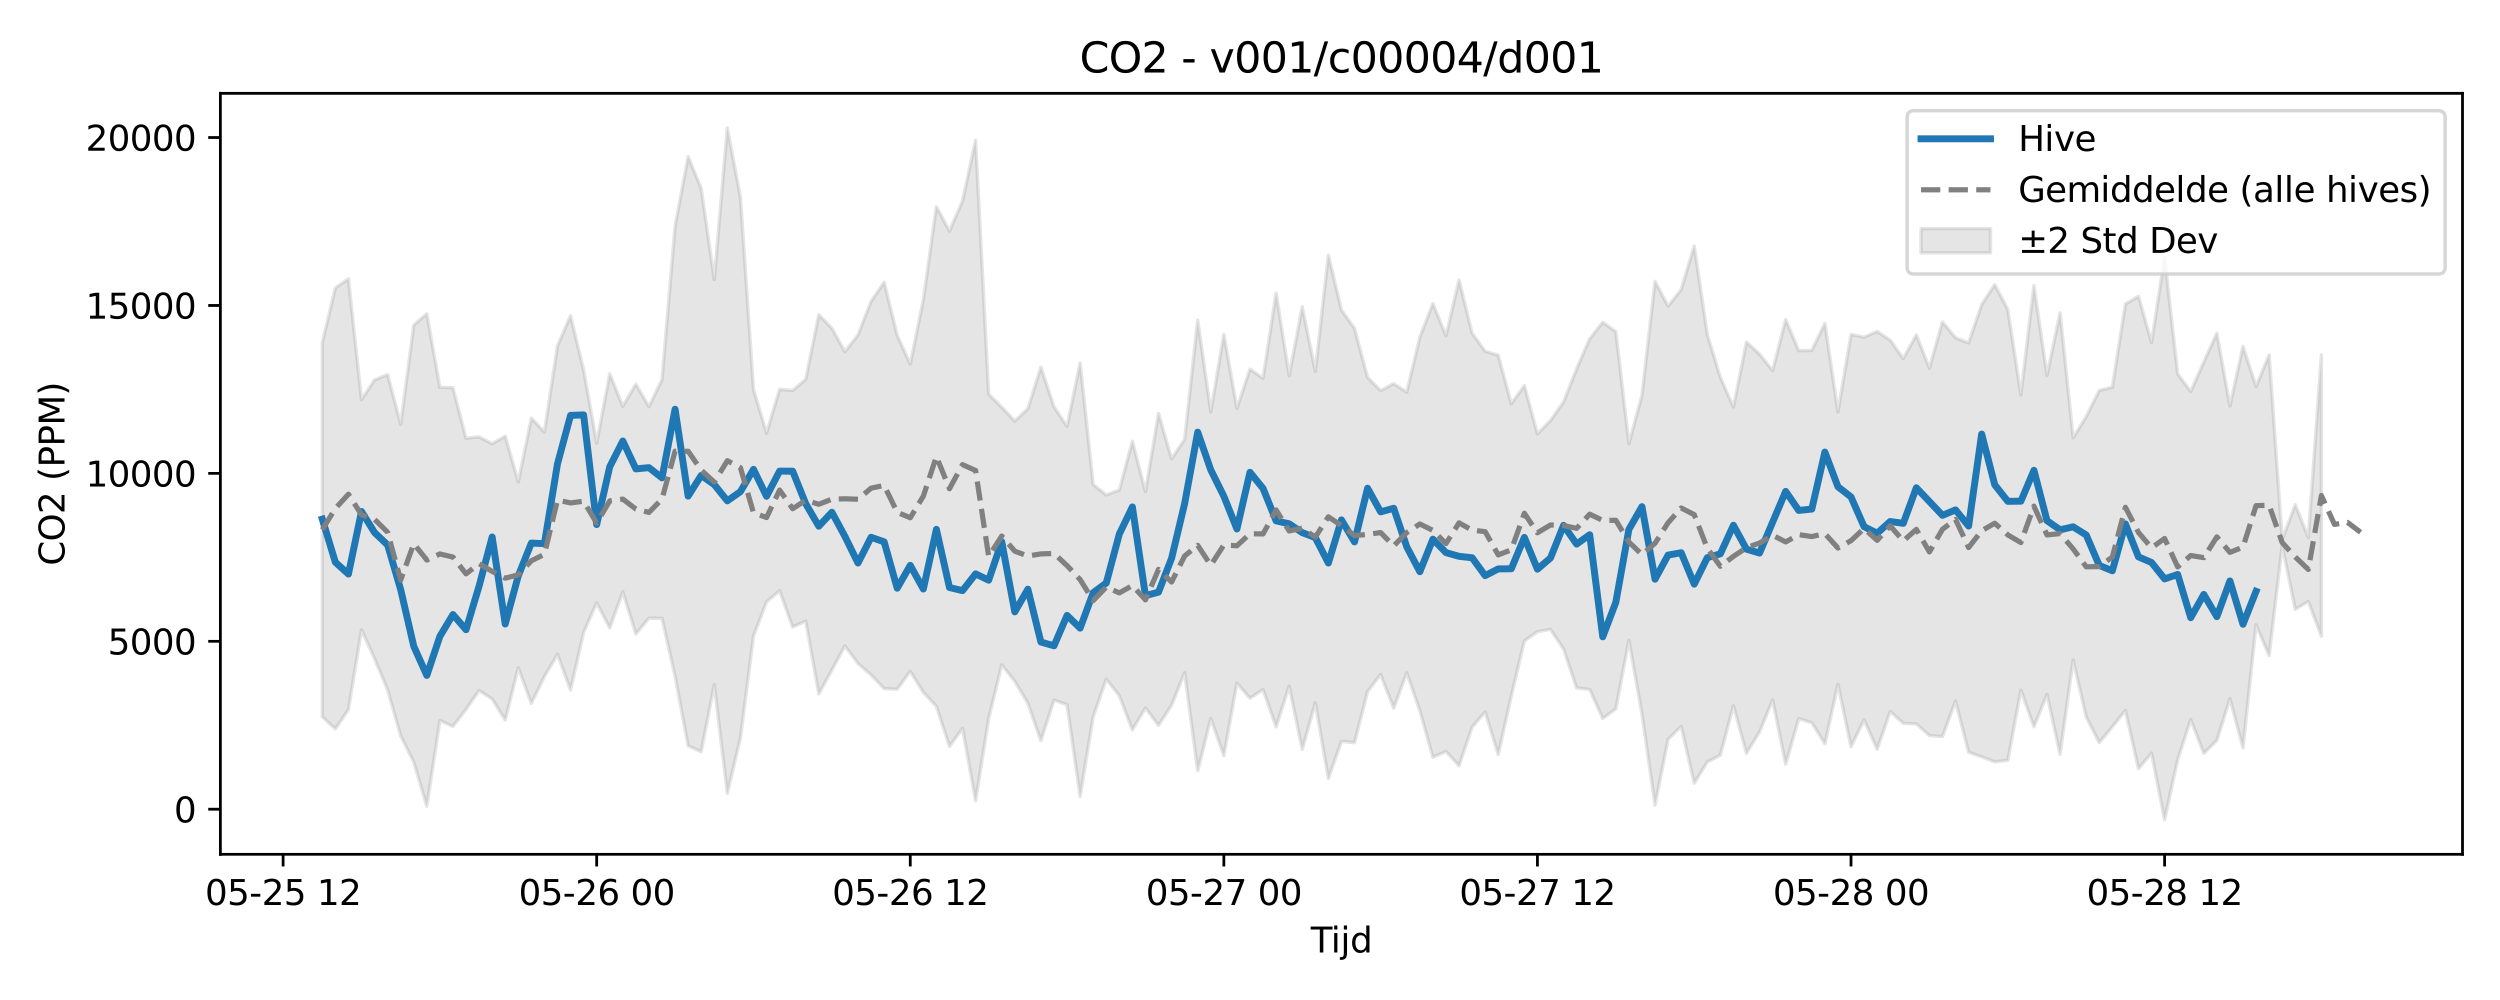 <?xml version="1.0" encoding="utf-8" standalone="no"?>
<!DOCTYPE svg PUBLIC "-//W3C//DTD SVG 1.1//EN"
  "http://www.w3.org/Graphics/SVG/1.1/DTD/svg11.dtd">
<svg xmlns:xlink="http://www.w3.org/1999/xlink" width="720pt" height="288pt" viewBox="0 0 720 288" xmlns="http://www.w3.org/2000/svg" version="1.1">
 <defs>
  <style type="text/css">*{stroke-linejoin: round; stroke-linecap: butt}</style>
 </defs>
 <g id="figure_1">
  <g id="patch_1">
   <path d="M 0 288 
L 720 288 
L 720 0 
L 0 0 
z
" style="fill: #ffffff"/>
  </g>
  <g id="axes_1">
   <g id="patch_2">
    <path d="M 63.47 246.04 
L 709.2 246.04 
L 709.2 26.88 
L 63.47 26.88 
z
" style="fill: #ffffff"/>
   </g>
   <g id="FillBetweenPolyCollection_1">
    <defs>
     <path id="mbd1f45f537" d="M 92.821 -189.355 
L 92.821 -81.54 
L 96.584 -78.09 
L 100.347 -83.63 
L 104.11 -106.599 
L 107.873 -98.297 
L 111.636 -89.303 
L 115.399 -76.066 
L 119.162 -68.491 
L 122.925 -55.805 
L 126.688 -80.491 
L 130.451 -78.794 
L 134.214 -83.691 
L 137.977 -89.132 
L 141.74 -86.678 
L 145.503 -80.623 
L 149.266 -95.697 
L 153.029 -85.437 
L 156.792 -93.146 
L 160.555 -99.552 
L 164.318 -89.268 
L 168.081 -105.876 
L 171.844 -114.335 
L 175.607 -107.166 
L 179.37 -117.535 
L 183.133 -105.415 
L 186.896 -109.954 
L 190.659 -109.91 
L 194.422 -93.254 
L 198.185 -73.181 
L 201.948 -71.507 
L 205.711 -90.799 
L 209.474 -59.482 
L 213.237 -75.427 
L 217 -104.79 
L 220.763 -114.646 
L 224.526 -117.869 
L 228.289 -107.414 
L 232.052 -109.112 
L 235.815 -88.166 
L 239.578 -95.014 
L 243.341 -101.985 
L 247.104 -96.903 
L 250.867 -93.623 
L 254.63 -89.689 
L 258.393 -89.503 
L 262.156 -94.65 
L 265.919 -88.611 
L 269.682 -84.577 
L 273.445 -73.042 
L 277.208 -78.218 
L 280.971 -57.363 
L 284.734 -81.04 
L 288.497 -96.517 
L 292.26 -91.775 
L 296.023 -85.471 
L 299.786 -74.698 
L 303.549 -86.355 
L 307.312 -85.039 
L 311.075 -58.658 
L 314.838 -81.569 
L 318.601 -92.392 
L 322.364 -87.63 
L 326.127 -77.815 
L 329.89 -84.114 
L 333.653 -79.091 
L 337.416 -84.904 
L 341.179 -94.272 
L 344.942 -66.017 
L 348.705 -81.052 
L 352.468 -70.395 
L 356.231 -91.265 
L 359.994 -86.903 
L 363.757 -89.388 
L 367.52 -78.684 
L 371.283 -90.401 
L 375.046 -72.165 
L 378.809 -85.577 
L 382.572 -63.788 
L 386.335 -74.486 
L 390.098 -74.114 
L 393.861 -88.873 
L 397.624 -93.722 
L 401.387 -84.052 
L 405.15 -94.215 
L 408.913 -83.308 
L 412.676 -69.922 
L 416.439 -71.576 
L 420.202 -67.462 
L 423.965 -78.578 
L 427.728 -82.944 
L 431.491 -70.686 
L 435.254 -87.567 
L 439.017 -103.394 
L 442.78 -106.071 
L 446.543 -106.723 
L 450.306 -101.06 
L 454.069 -89.898 
L 457.832 -89.429 
L 461.595 -81.054 
L 465.358 -83.846 
L 469.121 -103.595 
L 472.884 -82.414 
L 476.647 -56.112 
L 480.41 -75.068 
L 484.173 -78.784 
L 487.936 -62.445 
L 491.699 -68.547 
L 495.462 -70.52 
L 499.225 -84.759 
L 502.988 -71.058 
L 506.751 -77.21 
L 510.514 -86.413 
L 514.277 -67.905 
L 518.04 -81.026 
L 521.803 -79.85 
L 525.566 -73.797 
L 529.329 -90.95 
L 533.092 -72.927 
L 536.855 -80.669 
L 540.618 -72.206 
L 544.381 -83.093 
L 548.144 -79.689 
L 551.907 -79.516 
L 555.67 -76.147 
L 559.433 -75.87 
L 563.196 -86.091 
L 566.959 -71.365 
L 570.722 -70.033 
L 574.485 -68.588 
L 578.248 -69.035 
L 582.011 -89.233 
L 585.774 -78.695 
L 589.537 -88.007 
L 593.3 -70.768 
L 597.063 -97.928 
L 600.826 -81.532 
L 604.589 -74.113 
L 608.352 -78.689 
L 612.115 -83.372 
L 615.878 -66.629 
L 619.641 -71.105 
L 623.404 -51.922 
L 627.167 -69.178 
L 630.93 -80.755 
L 634.693 -71.043 
L 638.456 -74.728 
L 642.219 -86.763 
L 645.982 -72.633 
L 649.745 -108.062 
L 653.508 -99.17 
L 657.271 -130.891 
L 661.034 -112.532 
L 664.797 -114.768 
L 668.56 -104.76 
L 668.56 -185.807 
L 668.56 -185.807 
L 664.797 -133.216 
L 661.034 -142.657 
L 657.271 -132.596 
L 653.508 -185.791 
L 649.745 -176.691 
L 645.982 -188.228 
L 642.219 -171.073 
L 638.456 -192.021 
L 634.693 -183.759 
L 630.93 -175.254 
L 627.167 -180.319 
L 623.404 -213.921 
L 619.641 -189.342 
L 615.878 -202.662 
L 612.115 -200.441 
L 608.352 -176.487 
L 604.589 -175.528 
L 600.826 -168.003 
L 597.063 -161.909 
L 593.3 -197.888 
L 589.537 -179.874 
L 585.774 -205.753 
L 582.011 -174.257 
L 578.248 -198.869 
L 574.485 -206.021 
L 570.722 -200.277 
L 566.959 -189.239 
L 563.196 -190.709 
L 559.433 -195.27 
L 555.67 -181.947 
L 551.907 -191.552 
L 548.144 -184.726 
L 544.381 -190.025 
L 540.618 -192.544 
L 536.855 -190.907 
L 533.092 -191.662 
L 529.329 -169.369 
L 525.566 -194.845 
L 521.803 -187.084 
L 518.04 -187.012 
L 514.277 -195.957 
L 510.514 -181.285 
L 506.751 -185.998 
L 502.988 -189.484 
L 499.225 -170.769 
L 495.462 -179.3 
L 491.699 -191.698 
L 487.936 -217.12 
L 484.173 -204.613 
L 480.41 -199.831 
L 476.647 -206.962 
L 472.884 -174.145 
L 469.121 -160.218 
L 465.358 -192.468 
L 461.595 -195.192 
L 457.832 -190.409 
L 454.069 -181.776 
L 450.306 -172.232 
L 446.543 -166.899 
L 442.78 -163.049 
L 439.017 -176.948 
L 435.254 -171.708 
L 431.491 -185.694 
L 427.728 -186.833 
L 423.965 -192.038 
L 420.202 -207.367 
L 416.439 -191.314 
L 412.676 -200.553 
L 408.913 -190.881 
L 405.15 -175.036 
L 401.387 -177.507 
L 397.624 -175.509 
L 393.861 -179.313 
L 390.098 -193.413 
L 386.335 -198.719 
L 382.572 -214.548 
L 378.809 -181.053 
L 375.046 -199.636 
L 371.283 -179.752 
L 367.52 -203.583 
L 363.757 -179.064 
L 359.994 -181.664 
L 356.231 -170.367 
L 352.468 -191.697 
L 348.705 -169.371 
L 344.942 -195.857 
L 341.179 -161.489 
L 337.416 -155.855 
L 333.653 -168.946 
L 329.89 -146.375 
L 326.127 -160.915 
L 322.364 -146.858 
L 318.601 -145.464 
L 314.838 -148.464 
L 311.075 -183.499 
L 307.312 -165.171 
L 303.549 -170.847 
L 299.786 -182.26 
L 296.023 -170.281 
L 292.26 -166.732 
L 288.497 -170.728 
L 284.734 -174.5 
L 280.971 -247.636 
L 277.208 -230.146 
L 273.445 -221.448 
L 269.682 -228.478 
L 265.919 -201.613 
L 262.156 -183.126 
L 258.393 -191.419 
L 254.63 -206.715 
L 250.867 -201.19 
L 247.104 -191.534 
L 243.341 -186.702 
L 239.578 -193.471 
L 235.815 -197.369 
L 232.052 -178.747 
L 228.289 -175.564 
L 224.526 -175.869 
L 220.763 -163.254 
L 217 -175.876 
L 213.237 -231.23 
L 209.474 -251.158 
L 205.711 -207.51 
L 201.948 -233.714 
L 198.185 -242.898 
L 194.422 -222.857 
L 190.659 -178.679 
L 186.896 -170.887 
L 183.133 -177.373 
L 179.37 -170.983 
L 175.607 -180.332 
L 171.844 -160.372 
L 168.081 -181.405 
L 164.318 -197.048 
L 160.555 -188.409 
L 156.792 -163.585 
L 153.029 -167.557 
L 149.266 -149.203 
L 145.503 -162.364 
L 141.74 -160.204 
L 137.977 -162.19 
L 134.214 -161.783 
L 130.451 -176.335 
L 126.688 -176.438 
L 122.925 -197.604 
L 119.162 -194.357 
L 115.399 -165.796 
L 111.636 -180.107 
L 107.873 -178.589 
L 104.11 -172.876 
L 100.347 -207.703 
L 96.584 -205.041 
L 92.821 -189.355 
z
" style="stroke: #808080; stroke-opacity: 0.2"/>
    </defs>
    <g clip-path="url(#pf9e0c18e31)">
     <use xlink:href="#mbd1f45f537" x="0" y="288" style="fill: #808080; fill-opacity: 0.2; stroke: #808080; stroke-opacity: 0.2"/>
    </g>
   </g>
   <g id="matplotlib.axis_1">
    <g id="xtick_1">
     <g id="line2d_1">
      <defs>
       <path id="m48886a6e44" d="M 0 0 
L 0 3.5 
" style="stroke: #000000; stroke-width: 0.8"/>
      </defs>
      <g>
       <use xlink:href="#m48886a6e44" x="81.532" y="246.04" style="stroke: #000000; stroke-width: 0.8"/>
      </g>
     </g>
     <g id="text_1">
      <!-- 05-25 12 -->
      <g transform="translate(59.052 260.638) scale(0.1 -0.1)">
       <defs>
        <path id="DejaVuSans-30" d="M 2034 4250 
Q 1547 4250 1301 3770 
Q 1056 3291 1056 2328 
Q 1056 1369 1301 889 
Q 1547 409 2034 409 
Q 2525 409 2770 889 
Q 3016 1369 3016 2328 
Q 3016 3291 2770 3770 
Q 2525 4250 2034 4250 
z
M 2034 4750 
Q 2819 4750 3233 4129 
Q 3647 3509 3647 2328 
Q 3647 1150 3233 529 
Q 2819 -91 2034 -91 
Q 1250 -91 836 529 
Q 422 1150 422 2328 
Q 422 3509 836 4129 
Q 1250 4750 2034 4750 
z
" transform="scale(0.016)"/>
        <path id="DejaVuSans-35" d="M 691 4666 
L 3169 4666 
L 3169 4134 
L 1269 4134 
L 1269 2991 
Q 1406 3038 1543 3061 
Q 1681 3084 1819 3084 
Q 2600 3084 3056 2656 
Q 3513 2228 3513 1497 
Q 3513 744 3044 326 
Q 2575 -91 1722 -91 
Q 1428 -91 1123 -41 
Q 819 9 494 109 
L 494 744 
Q 775 591 1075 516 
Q 1375 441 1709 441 
Q 2250 441 2565 725 
Q 2881 1009 2881 1497 
Q 2881 1984 2565 2268 
Q 2250 2553 1709 2553 
Q 1456 2553 1204 2497 
Q 953 2441 691 2322 
L 691 4666 
z
" transform="scale(0.016)"/>
        <path id="DejaVuSans-2d" d="M 313 2009 
L 1997 2009 
L 1997 1497 
L 313 1497 
L 313 2009 
z
" transform="scale(0.016)"/>
        <path id="DejaVuSans-32" d="M 1228 531 
L 3431 531 
L 3431 0 
L 469 0 
L 469 531 
Q 828 903 1448 1529 
Q 2069 2156 2228 2338 
Q 2531 2678 2651 2914 
Q 2772 3150 2772 3378 
Q 2772 3750 2511 3984 
Q 2250 4219 1831 4219 
Q 1534 4219 1204 4116 
Q 875 4013 500 3803 
L 500 4441 
Q 881 4594 1212 4672 
Q 1544 4750 1819 4750 
Q 2544 4750 2975 4387 
Q 3406 4025 3406 3419 
Q 3406 3131 3298 2873 
Q 3191 2616 2906 2266 
Q 2828 2175 2409 1742 
Q 1991 1309 1228 531 
z
" transform="scale(0.016)"/>
        <path id="DejaVuSans-20" transform="scale(0.016)"/>
        <path id="DejaVuSans-31" d="M 794 531 
L 1825 531 
L 1825 4091 
L 703 3866 
L 703 4441 
L 1819 4666 
L 2450 4666 
L 2450 531 
L 3481 531 
L 3481 0 
L 794 0 
L 794 531 
z
" transform="scale(0.016)"/>
       </defs>
       <use xlink:href="#DejaVuSans-30"/>
       <use xlink:href="#DejaVuSans-35" transform="translate(63.623 0)"/>
       <use xlink:href="#DejaVuSans-2d" transform="translate(127.246 0)"/>
       <use xlink:href="#DejaVuSans-32" transform="translate(163.33 0)"/>
       <use xlink:href="#DejaVuSans-35" transform="translate(226.953 0)"/>
       <use xlink:href="#DejaVuSans-20" transform="translate(290.576 0)"/>
       <use xlink:href="#DejaVuSans-31" transform="translate(322.363 0)"/>
       <use xlink:href="#DejaVuSans-32" transform="translate(385.986 0)"/>
      </g>
     </g>
    </g>
    <g id="xtick_2">
     <g id="line2d_2">
      <g>
       <use xlink:href="#m48886a6e44" x="171.844" y="246.04" style="stroke: #000000; stroke-width: 0.8"/>
      </g>
     </g>
     <g id="text_2">
      <!-- 05-26 00 -->
      <g transform="translate(149.364 260.638) scale(0.1 -0.1)">
       <defs>
        <path id="DejaVuSans-36" d="M 2113 2584 
Q 1688 2584 1439 2293 
Q 1191 2003 1191 1497 
Q 1191 994 1439 701 
Q 1688 409 2113 409 
Q 2538 409 2786 701 
Q 3034 994 3034 1497 
Q 3034 2003 2786 2293 
Q 2538 2584 2113 2584 
z
M 3366 4563 
L 3366 3988 
Q 3128 4100 2886 4159 
Q 2644 4219 2406 4219 
Q 1781 4219 1451 3797 
Q 1122 3375 1075 2522 
Q 1259 2794 1537 2939 
Q 1816 3084 2150 3084 
Q 2853 3084 3261 2657 
Q 3669 2231 3669 1497 
Q 3669 778 3244 343 
Q 2819 -91 2113 -91 
Q 1303 -91 875 529 
Q 447 1150 447 2328 
Q 447 3434 972 4092 
Q 1497 4750 2381 4750 
Q 2619 4750 2861 4703 
Q 3103 4656 3366 4563 
z
" transform="scale(0.016)"/>
       </defs>
       <use xlink:href="#DejaVuSans-30"/>
       <use xlink:href="#DejaVuSans-35" transform="translate(63.623 0)"/>
       <use xlink:href="#DejaVuSans-2d" transform="translate(127.246 0)"/>
       <use xlink:href="#DejaVuSans-32" transform="translate(163.33 0)"/>
       <use xlink:href="#DejaVuSans-36" transform="translate(226.953 0)"/>
       <use xlink:href="#DejaVuSans-20" transform="translate(290.576 0)"/>
       <use xlink:href="#DejaVuSans-30" transform="translate(322.363 0)"/>
       <use xlink:href="#DejaVuSans-30" transform="translate(385.986 0)"/>
      </g>
     </g>
    </g>
    <g id="xtick_3">
     <g id="line2d_3">
      <g>
       <use xlink:href="#m48886a6e44" x="262.156" y="246.04" style="stroke: #000000; stroke-width: 0.8"/>
      </g>
     </g>
     <g id="text_3">
      <!-- 05-26 12 -->
      <g transform="translate(239.676 260.638) scale(0.1 -0.1)">
       <use xlink:href="#DejaVuSans-30"/>
       <use xlink:href="#DejaVuSans-35" transform="translate(63.623 0)"/>
       <use xlink:href="#DejaVuSans-2d" transform="translate(127.246 0)"/>
       <use xlink:href="#DejaVuSans-32" transform="translate(163.33 0)"/>
       <use xlink:href="#DejaVuSans-36" transform="translate(226.953 0)"/>
       <use xlink:href="#DejaVuSans-20" transform="translate(290.576 0)"/>
       <use xlink:href="#DejaVuSans-31" transform="translate(322.363 0)"/>
       <use xlink:href="#DejaVuSans-32" transform="translate(385.986 0)"/>
      </g>
     </g>
    </g>
    <g id="xtick_4">
     <g id="line2d_4">
      <g>
       <use xlink:href="#m48886a6e44" x="352.468" y="246.04" style="stroke: #000000; stroke-width: 0.8"/>
      </g>
     </g>
     <g id="text_4">
      <!-- 05-27 00 -->
      <g transform="translate(329.988 260.638) scale(0.1 -0.1)">
       <defs>
        <path id="DejaVuSans-37" d="M 525 4666 
L 3525 4666 
L 3525 4397 
L 1831 0 
L 1172 0 
L 2766 4134 
L 525 4134 
L 525 4666 
z
" transform="scale(0.016)"/>
       </defs>
       <use xlink:href="#DejaVuSans-30"/>
       <use xlink:href="#DejaVuSans-35" transform="translate(63.623 0)"/>
       <use xlink:href="#DejaVuSans-2d" transform="translate(127.246 0)"/>
       <use xlink:href="#DejaVuSans-32" transform="translate(163.33 0)"/>
       <use xlink:href="#DejaVuSans-37" transform="translate(226.953 0)"/>
       <use xlink:href="#DejaVuSans-20" transform="translate(290.576 0)"/>
       <use xlink:href="#DejaVuSans-30" transform="translate(322.363 0)"/>
       <use xlink:href="#DejaVuSans-30" transform="translate(385.986 0)"/>
      </g>
     </g>
    </g>
    <g id="xtick_5">
     <g id="line2d_5">
      <g>
       <use xlink:href="#m48886a6e44" x="442.78" y="246.04" style="stroke: #000000; stroke-width: 0.8"/>
      </g>
     </g>
     <g id="text_5">
      <!-- 05-27 12 -->
      <g transform="translate(420.299 260.638) scale(0.1 -0.1)">
       <use xlink:href="#DejaVuSans-30"/>
       <use xlink:href="#DejaVuSans-35" transform="translate(63.623 0)"/>
       <use xlink:href="#DejaVuSans-2d" transform="translate(127.246 0)"/>
       <use xlink:href="#DejaVuSans-32" transform="translate(163.33 0)"/>
       <use xlink:href="#DejaVuSans-37" transform="translate(226.953 0)"/>
       <use xlink:href="#DejaVuSans-20" transform="translate(290.576 0)"/>
       <use xlink:href="#DejaVuSans-31" transform="translate(322.363 0)"/>
       <use xlink:href="#DejaVuSans-32" transform="translate(385.986 0)"/>
      </g>
     </g>
    </g>
    <g id="xtick_6">
     <g id="line2d_6">
      <g>
       <use xlink:href="#m48886a6e44" x="533.092" y="246.04" style="stroke: #000000; stroke-width: 0.8"/>
      </g>
     </g>
     <g id="text_6">
      <!-- 05-28 00 -->
      <g transform="translate(510.611 260.638) scale(0.1 -0.1)">
       <defs>
        <path id="DejaVuSans-38" d="M 2034 2216 
Q 1584 2216 1326 1975 
Q 1069 1734 1069 1313 
Q 1069 891 1326 650 
Q 1584 409 2034 409 
Q 2484 409 2743 651 
Q 3003 894 3003 1313 
Q 3003 1734 2745 1975 
Q 2488 2216 2034 2216 
z
M 1403 2484 
Q 997 2584 770 2862 
Q 544 3141 544 3541 
Q 544 4100 942 4425 
Q 1341 4750 2034 4750 
Q 2731 4750 3128 4425 
Q 3525 4100 3525 3541 
Q 3525 3141 3298 2862 
Q 3072 2584 2669 2484 
Q 3125 2378 3379 2068 
Q 3634 1759 3634 1313 
Q 3634 634 3220 271 
Q 2806 -91 2034 -91 
Q 1263 -91 848 271 
Q 434 634 434 1313 
Q 434 1759 690 2068 
Q 947 2378 1403 2484 
z
M 1172 3481 
Q 1172 3119 1398 2916 
Q 1625 2713 2034 2713 
Q 2441 2713 2670 2916 
Q 2900 3119 2900 3481 
Q 2900 3844 2670 4047 
Q 2441 4250 2034 4250 
Q 1625 4250 1398 4047 
Q 1172 3844 1172 3481 
z
" transform="scale(0.016)"/>
       </defs>
       <use xlink:href="#DejaVuSans-30"/>
       <use xlink:href="#DejaVuSans-35" transform="translate(63.623 0)"/>
       <use xlink:href="#DejaVuSans-2d" transform="translate(127.246 0)"/>
       <use xlink:href="#DejaVuSans-32" transform="translate(163.33 0)"/>
       <use xlink:href="#DejaVuSans-38" transform="translate(226.953 0)"/>
       <use xlink:href="#DejaVuSans-20" transform="translate(290.576 0)"/>
       <use xlink:href="#DejaVuSans-30" transform="translate(322.363 0)"/>
       <use xlink:href="#DejaVuSans-30" transform="translate(385.986 0)"/>
      </g>
     </g>
    </g>
    <g id="xtick_7">
     <g id="line2d_7">
      <g>
       <use xlink:href="#m48886a6e44" x="623.404" y="246.04" style="stroke: #000000; stroke-width: 0.8"/>
      </g>
     </g>
     <g id="text_7">
      <!-- 05-28 12 -->
      <g transform="translate(600.923 260.638) scale(0.1 -0.1)">
       <use xlink:href="#DejaVuSans-30"/>
       <use xlink:href="#DejaVuSans-35" transform="translate(63.623 0)"/>
       <use xlink:href="#DejaVuSans-2d" transform="translate(127.246 0)"/>
       <use xlink:href="#DejaVuSans-32" transform="translate(163.33 0)"/>
       <use xlink:href="#DejaVuSans-38" transform="translate(226.953 0)"/>
       <use xlink:href="#DejaVuSans-20" transform="translate(290.576 0)"/>
       <use xlink:href="#DejaVuSans-31" transform="translate(322.363 0)"/>
       <use xlink:href="#DejaVuSans-32" transform="translate(385.986 0)"/>
      </g>
     </g>
    </g>
    <g id="text_8">
     <!-- Tijd -->
     <g transform="translate(377.485 274.317) scale(0.1 -0.1)">
      <defs>
       <path id="DejaVuSans-54" d="M -19 4666 
L 3928 4666 
L 3928 4134 
L 2272 4134 
L 2272 0 
L 1638 0 
L 1638 4134 
L -19 4134 
L -19 4666 
z
" transform="scale(0.016)"/>
       <path id="DejaVuSans-69" d="M 603 3500 
L 1178 3500 
L 1178 0 
L 603 0 
L 603 3500 
z
M 603 4863 
L 1178 4863 
L 1178 4134 
L 603 4134 
L 603 4863 
z
" transform="scale(0.016)"/>
       <path id="DejaVuSans-6a" d="M 603 3500 
L 1178 3500 
L 1178 -63 
Q 1178 -731 923 -1031 
Q 669 -1331 103 -1331 
L -116 -1331 
L -116 -844 
L 38 -844 
Q 366 -844 484 -692 
Q 603 -541 603 -63 
L 603 3500 
z
M 603 4863 
L 1178 4863 
L 1178 4134 
L 603 4134 
L 603 4863 
z
" transform="scale(0.016)"/>
       <path id="DejaVuSans-64" d="M 2906 2969 
L 2906 4863 
L 3481 4863 
L 3481 0 
L 2906 0 
L 2906 525 
Q 2725 213 2448 61 
Q 2172 -91 1784 -91 
Q 1150 -91 751 415 
Q 353 922 353 1747 
Q 353 2572 751 3078 
Q 1150 3584 1784 3584 
Q 2172 3584 2448 3432 
Q 2725 3281 2906 2969 
z
M 947 1747 
Q 947 1113 1208 752 
Q 1469 391 1925 391 
Q 2381 391 2643 752 
Q 2906 1113 2906 1747 
Q 2906 2381 2643 2742 
Q 2381 3103 1925 3103 
Q 1469 3103 1208 2742 
Q 947 2381 947 1747 
z
" transform="scale(0.016)"/>
      </defs>
      <use xlink:href="#DejaVuSans-54"/>
      <use xlink:href="#DejaVuSans-69" transform="translate(57.959 0)"/>
      <use xlink:href="#DejaVuSans-6a" transform="translate(85.742 0)"/>
      <use xlink:href="#DejaVuSans-64" transform="translate(113.525 0)"/>
     </g>
    </g>
   </g>
   <g id="matplotlib.axis_2">
    <g id="ytick_1">
     <g id="line2d_8">
      <defs>
       <path id="m7db0ab4488" d="M 0 0 
L -3.5 0 
" style="stroke: #000000; stroke-width: 0.8"/>
      </defs>
      <g>
       <use xlink:href="#m7db0ab4488" x="63.47" y="233.054" style="stroke: #000000; stroke-width: 0.8"/>
      </g>
     </g>
     <g id="text_9">
      <!-- 0 -->
      <g transform="translate(50.108 236.853) scale(0.1 -0.1)">
       <use xlink:href="#DejaVuSans-30"/>
      </g>
     </g>
    </g>
    <g id="ytick_2">
     <g id="line2d_9">
      <g>
       <use xlink:href="#m7db0ab4488" x="63.47" y="184.692" style="stroke: #000000; stroke-width: 0.8"/>
      </g>
     </g>
     <g id="text_10">
      <!-- 5000 -->
      <g transform="translate(31.02 188.491) scale(0.1 -0.1)">
       <use xlink:href="#DejaVuSans-35"/>
       <use xlink:href="#DejaVuSans-30" transform="translate(63.623 0)"/>
       <use xlink:href="#DejaVuSans-30" transform="translate(127.246 0)"/>
       <use xlink:href="#DejaVuSans-30" transform="translate(190.869 0)"/>
      </g>
     </g>
    </g>
    <g id="ytick_3">
     <g id="line2d_10">
      <g>
       <use xlink:href="#m7db0ab4488" x="63.47" y="136.33" style="stroke: #000000; stroke-width: 0.8"/>
      </g>
     </g>
     <g id="text_11">
      <!-- 10000 -->
      <g transform="translate(24.657 140.129) scale(0.1 -0.1)">
       <use xlink:href="#DejaVuSans-31"/>
       <use xlink:href="#DejaVuSans-30" transform="translate(63.623 0)"/>
       <use xlink:href="#DejaVuSans-30" transform="translate(127.246 0)"/>
       <use xlink:href="#DejaVuSans-30" transform="translate(190.869 0)"/>
       <use xlink:href="#DejaVuSans-30" transform="translate(254.492 0)"/>
      </g>
     </g>
    </g>
    <g id="ytick_4">
     <g id="line2d_11">
      <g>
       <use xlink:href="#m7db0ab4488" x="63.47" y="87.968" style="stroke: #000000; stroke-width: 0.8"/>
      </g>
     </g>
     <g id="text_12">
      <!-- 15000 -->
      <g transform="translate(24.657 91.767) scale(0.1 -0.1)">
       <use xlink:href="#DejaVuSans-31"/>
       <use xlink:href="#DejaVuSans-35" transform="translate(63.623 0)"/>
       <use xlink:href="#DejaVuSans-30" transform="translate(127.246 0)"/>
       <use xlink:href="#DejaVuSans-30" transform="translate(190.869 0)"/>
       <use xlink:href="#DejaVuSans-30" transform="translate(254.492 0)"/>
      </g>
     </g>
    </g>
    <g id="ytick_5">
     <g id="line2d_12">
      <g>
       <use xlink:href="#m7db0ab4488" x="63.47" y="39.606" style="stroke: #000000; stroke-width: 0.8"/>
      </g>
     </g>
     <g id="text_13">
      <!-- 20000 -->
      <g transform="translate(24.657 43.406) scale(0.1 -0.1)">
       <use xlink:href="#DejaVuSans-32"/>
       <use xlink:href="#DejaVuSans-30" transform="translate(63.623 0)"/>
       <use xlink:href="#DejaVuSans-30" transform="translate(127.246 0)"/>
       <use xlink:href="#DejaVuSans-30" transform="translate(190.869 0)"/>
       <use xlink:href="#DejaVuSans-30" transform="translate(254.492 0)"/>
      </g>
     </g>
    </g>
    <g id="text_14">
     <!-- CO2 (PPM) -->
     <g transform="translate(18.578 162.903) rotate(-90) scale(0.1 -0.1)">
      <defs>
       <path id="DejaVuSans-43" d="M 4122 4306 
L 4122 3641 
Q 3803 3938 3442 4084 
Q 3081 4231 2675 4231 
Q 1875 4231 1450 3742 
Q 1025 3253 1025 2328 
Q 1025 1406 1450 917 
Q 1875 428 2675 428 
Q 3081 428 3442 575 
Q 3803 722 4122 1019 
L 4122 359 
Q 3791 134 3420 21 
Q 3050 -91 2638 -91 
Q 1578 -91 968 557 
Q 359 1206 359 2328 
Q 359 3453 968 4101 
Q 1578 4750 2638 4750 
Q 3056 4750 3426 4639 
Q 3797 4528 4122 4306 
z
" transform="scale(0.016)"/>
       <path id="DejaVuSans-4f" d="M 2522 4238 
Q 1834 4238 1429 3725 
Q 1025 3213 1025 2328 
Q 1025 1447 1429 934 
Q 1834 422 2522 422 
Q 3209 422 3611 934 
Q 4013 1447 4013 2328 
Q 4013 3213 3611 3725 
Q 3209 4238 2522 4238 
z
M 2522 4750 
Q 3503 4750 4090 4092 
Q 4678 3434 4678 2328 
Q 4678 1225 4090 567 
Q 3503 -91 2522 -91 
Q 1538 -91 948 565 
Q 359 1222 359 2328 
Q 359 3434 948 4092 
Q 1538 4750 2522 4750 
z
" transform="scale(0.016)"/>
       <path id="DejaVuSans-28" d="M 1984 4856 
Q 1566 4138 1362 3434 
Q 1159 2731 1159 2009 
Q 1159 1288 1364 580 
Q 1569 -128 1984 -844 
L 1484 -844 
Q 1016 -109 783 600 
Q 550 1309 550 2009 
Q 550 2706 781 3412 
Q 1013 4119 1484 4856 
L 1984 4856 
z
" transform="scale(0.016)"/>
       <path id="DejaVuSans-50" d="M 1259 4147 
L 1259 2394 
L 2053 2394 
Q 2494 2394 2734 2622 
Q 2975 2850 2975 3272 
Q 2975 3691 2734 3919 
Q 2494 4147 2053 4147 
L 1259 4147 
z
M 628 4666 
L 2053 4666 
Q 2838 4666 3239 4311 
Q 3641 3956 3641 3272 
Q 3641 2581 3239 2228 
Q 2838 1875 2053 1875 
L 1259 1875 
L 1259 0 
L 628 0 
L 628 4666 
z
" transform="scale(0.016)"/>
       <path id="DejaVuSans-4d" d="M 628 4666 
L 1569 4666 
L 2759 1491 
L 3956 4666 
L 4897 4666 
L 4897 0 
L 4281 0 
L 4281 4097 
L 3078 897 
L 2444 897 
L 1241 4097 
L 1241 0 
L 628 0 
L 628 4666 
z
" transform="scale(0.016)"/>
       <path id="DejaVuSans-29" d="M 513 4856 
L 1013 4856 
Q 1481 4119 1714 3412 
Q 1947 2706 1947 2009 
Q 1947 1309 1714 600 
Q 1481 -109 1013 -844 
L 513 -844 
Q 928 -128 1133 580 
Q 1338 1288 1338 2009 
Q 1338 2731 1133 3434 
Q 928 4138 513 4856 
z
" transform="scale(0.016)"/>
      </defs>
      <use xlink:href="#DejaVuSans-43"/>
      <use xlink:href="#DejaVuSans-4f" transform="translate(69.824 0)"/>
      <use xlink:href="#DejaVuSans-32" transform="translate(148.535 0)"/>
      <use xlink:href="#DejaVuSans-20" transform="translate(212.158 0)"/>
      <use xlink:href="#DejaVuSans-28" transform="translate(243.945 0)"/>
      <use xlink:href="#DejaVuSans-50" transform="translate(282.959 0)"/>
      <use xlink:href="#DejaVuSans-50" transform="translate(343.262 0)"/>
      <use xlink:href="#DejaVuSans-4d" transform="translate(403.564 0)"/>
      <use xlink:href="#DejaVuSans-29" transform="translate(489.844 0)"/>
     </g>
    </g>
   </g>
   <g id="line2d_13">
    <path d="M 92.821 149.507 
L 96.584 161.926 
L 100.347 165.331 
L 104.11 147.305 
L 107.873 153.376 
L 111.636 156.958 
L 115.399 169.809 
L 119.162 186.124 
L 122.925 194.519 
L 126.688 183.264 
L 130.451 176.993 
L 134.214 181.352 
L 137.977 168.794 
L 141.74 154.656 
L 145.503 179.711 
L 149.266 165.831 
L 153.029 156.407 
L 156.792 156.574 
L 160.555 133.596 
L 164.318 119.632 
L 168.081 119.494 
L 171.844 151.064 
L 175.607 134.425 
L 179.37 127.012 
L 183.133 135.044 
L 186.896 134.676 
L 190.659 137.62 
L 194.422 117.866 
L 198.185 142.885 
L 201.948 136.917 
L 205.711 139.567 
L 209.474 144.245 
L 213.237 141.602 
L 217 135.179 
L 220.763 142.93 
L 224.526 135.692 
L 228.289 135.698 
L 232.052 145.087 
L 235.815 151.548 
L 239.578 147.531 
L 243.341 154.485 
L 247.104 162.159 
L 250.867 154.737 
L 254.63 156.052 
L 258.393 169.4 
L 262.156 162.829 
L 265.919 169.639 
L 269.682 152.459 
L 273.445 169.207 
L 277.208 170.096 
L 280.971 165.28 
L 284.734 167.092 
L 288.497 156.02 
L 292.26 176.216 
L 296.023 169.687 
L 299.786 184.905 
L 303.549 185.988 
L 307.312 177.238 
L 311.075 180.907 
L 314.838 170.686 
L 318.601 167.917 
L 322.364 153.805 
L 326.127 146.003 
L 329.89 171.554 
L 333.653 170.535 
L 337.416 160.788 
L 341.179 145.019 
L 344.942 124.462 
L 348.705 135.331 
L 352.468 142.92 
L 356.231 152.344 
L 359.994 136.021 
L 363.757 140.667 
L 367.52 150.007 
L 371.283 150.861 
L 375.046 153.395 
L 378.809 154.824 
L 382.572 162.155 
L 386.335 149.723 
L 390.098 156.068 
L 393.861 140.605 
L 397.624 147.415 
L 401.387 146.38 
L 405.15 157.497 
L 408.913 164.651 
L 412.676 155.285 
L 416.439 159.151 
L 420.202 160.221 
L 423.965 160.634 
L 427.728 165.779 
L 431.491 163.845 
L 435.254 163.809 
L 439.017 154.775 
L 442.78 163.922 
L 446.543 160.692 
L 450.306 151.306 
L 454.069 156.7 
L 457.832 154.008 
L 461.595 183.402 
L 465.358 173.453 
L 469.121 152.473 
L 472.884 145.919 
L 476.647 166.811 
L 480.41 159.869 
L 484.173 159.18 
L 487.936 168.23 
L 491.699 160.608 
L 495.462 159.502 
L 499.225 151.274 
L 502.988 158.167 
L 506.751 159.283 
L 514.277 141.518 
L 518.04 147.005 
L 521.803 146.609 
L 525.566 130.198 
L 529.329 140.186 
L 533.092 143.123 
L 536.855 151.683 
L 540.618 153.579 
L 544.381 150.194 
L 548.144 150.716 
L 551.907 140.476 
L 559.433 148.414 
L 563.196 146.85 
L 566.959 151.5 
L 570.722 125.017 
L 574.485 139.619 
L 578.248 144.384 
L 582.011 144.342 
L 585.774 135.463 
L 589.537 149.952 
L 593.3 152.58 
L 597.063 151.722 
L 600.826 154.076 
L 604.589 162.839 
L 608.352 164.385 
L 612.115 150.882 
L 615.878 160.376 
L 619.641 161.997 
L 623.404 166.724 
L 627.167 165.447 
L 630.93 177.889 
L 634.693 171.199 
L 638.456 177.596 
L 642.219 167.317 
L 645.982 179.788 
L 649.745 170.314 
L 649.745 170.314 
" clip-path="url(#pf9e0c18e31)" style="fill: none; stroke: #1f77b4; stroke-width: 2; stroke-linecap: square"/>
   </g>
   <g id="line2d_14">
    <path d="M 92.821 152.552 
L 96.584 146.435 
L 100.347 142.334 
L 104.11 148.262 
L 107.873 149.557 
L 111.636 153.295 
L 115.399 167.069 
L 119.162 156.576 
L 122.925 161.296 
L 126.688 159.535 
L 130.451 160.435 
L 134.214 165.263 
L 137.977 162.339 
L 141.74 164.559 
L 145.503 166.506 
L 149.266 165.55 
L 153.029 161.503 
L 156.792 159.635 
L 160.555 144.02 
L 164.318 144.842 
L 168.081 144.359 
L 171.844 150.646 
L 175.607 144.251 
L 179.37 143.741 
L 183.133 146.606 
L 186.896 147.58 
L 190.659 143.705 
L 194.422 129.944 
L 198.185 129.96 
L 201.948 135.389 
L 205.711 138.845 
L 209.474 132.68 
L 213.237 134.671 
L 217 147.667 
L 220.763 149.05 
L 224.526 141.131 
L 228.289 146.511 
L 232.052 144.071 
L 235.815 145.233 
L 239.578 143.758 
L 243.341 143.656 
L 247.104 143.782 
L 250.867 140.594 
L 254.63 139.798 
L 258.393 147.539 
L 262.156 149.112 
L 265.919 142.888 
L 269.682 131.473 
L 273.445 140.755 
L 277.208 133.818 
L 280.971 135.501 
L 284.734 160.23 
L 288.497 154.377 
L 292.26 158.746 
L 296.023 160.124 
L 299.786 159.521 
L 303.549 159.399 
L 307.312 162.895 
L 311.075 166.921 
L 314.838 172.984 
L 318.601 169.072 
L 322.364 170.756 
L 326.127 168.635 
L 329.89 172.755 
L 333.653 163.981 
L 337.416 167.621 
L 341.179 160.119 
L 344.942 157.063 
L 348.705 162.788 
L 352.468 156.954 
L 356.231 157.184 
L 359.994 153.717 
L 363.757 153.774 
L 367.52 146.867 
L 371.283 152.923 
L 375.046 152.099 
L 378.809 154.685 
L 382.572 148.832 
L 386.335 151.397 
L 390.098 154.236 
L 393.861 153.907 
L 397.624 153.384 
L 401.387 157.22 
L 405.15 153.374 
L 408.913 150.906 
L 412.676 152.762 
L 416.439 156.555 
L 420.202 150.586 
L 423.965 152.692 
L 427.728 153.111 
L 431.491 159.81 
L 435.254 158.362 
L 439.017 147.829 
L 442.78 153.44 
L 446.543 151.189 
L 450.306 151.354 
L 454.069 152.163 
L 457.832 148.081 
L 461.595 149.877 
L 465.358 149.843 
L 469.121 156.093 
L 472.884 159.721 
L 476.647 156.463 
L 480.41 150.55 
L 484.173 146.302 
L 487.936 148.217 
L 491.699 157.878 
L 495.462 163.09 
L 499.225 160.236 
L 502.988 157.729 
L 506.751 156.396 
L 510.514 154.151 
L 514.277 156.069 
L 518.04 153.981 
L 521.803 154.533 
L 525.566 153.679 
L 529.329 157.84 
L 533.092 155.706 
L 536.855 152.212 
L 540.618 155.625 
L 544.381 151.441 
L 548.144 155.793 
L 551.907 152.466 
L 555.67 158.953 
L 559.433 152.43 
L 563.196 149.6 
L 566.959 157.698 
L 570.722 152.845 
L 574.485 150.696 
L 578.248 154.048 
L 582.011 156.255 
L 585.774 145.776 
L 589.537 154.059 
L 593.3 153.672 
L 597.063 158.082 
L 600.826 163.233 
L 604.589 163.18 
L 608.352 160.412 
L 612.115 146.094 
L 615.878 153.354 
L 619.641 157.776 
L 623.404 155.078 
L 627.167 163.252 
L 630.93 159.995 
L 634.693 160.599 
L 638.456 154.625 
L 642.219 159.082 
L 645.982 157.569 
L 649.745 145.623 
L 653.508 145.52 
L 657.271 156.257 
L 661.034 160.405 
L 664.797 164.008 
L 668.56 142.716 
L 672.323 151.022 
L 676.086 150.452 
L 679.849 153.299 
L 679.849 153.299 
" clip-path="url(#pf9e0c18e31)" style="fill: none; stroke-dasharray: 5.55,2.4; stroke-dashoffset: 0; stroke: #808080; stroke-width: 1.5"/>
   </g>
   <g id="patch_3">
    <path d="M 63.47 246.04 
L 63.47 26.88 
" style="fill: none; stroke: #000000; stroke-width: 0.8; stroke-linejoin: miter; stroke-linecap: square"/>
   </g>
   <g id="patch_4">
    <path d="M 709.2 246.04 
L 709.2 26.88 
" style="fill: none; stroke: #000000; stroke-width: 0.8; stroke-linejoin: miter; stroke-linecap: square"/>
   </g>
   <g id="patch_5">
    <path d="M 63.47 246.04 
L 709.2 246.04 
" style="fill: none; stroke: #000000; stroke-width: 0.8; stroke-linejoin: miter; stroke-linecap: square"/>
   </g>
   <g id="patch_6">
    <path d="M 63.47 26.88 
L 709.2 26.88 
" style="fill: none; stroke: #000000; stroke-width: 0.8; stroke-linejoin: miter; stroke-linecap: square"/>
   </g>
   <g id="text_15">
    <!-- CO2 - v001/c00004/d001 -->
    <g transform="translate(310.932 20.88) scale(0.12 -0.12)">
     <defs>
      <path id="DejaVuSans-76" d="M 191 3500 
L 800 3500 
L 1894 563 
L 2988 3500 
L 3597 3500 
L 2284 0 
L 1503 0 
L 191 3500 
z
" transform="scale(0.016)"/>
      <path id="DejaVuSans-2f" d="M 1625 4666 
L 2156 4666 
L 531 -594 
L 0 -594 
L 1625 4666 
z
" transform="scale(0.016)"/>
      <path id="DejaVuSans-63" d="M 3122 3366 
L 3122 2828 
Q 2878 2963 2633 3030 
Q 2388 3097 2138 3097 
Q 1578 3097 1268 2742 
Q 959 2388 959 1747 
Q 959 1106 1268 751 
Q 1578 397 2138 397 
Q 2388 397 2633 464 
Q 2878 531 3122 666 
L 3122 134 
Q 2881 22 2623 -34 
Q 2366 -91 2075 -91 
Q 1284 -91 818 406 
Q 353 903 353 1747 
Q 353 2603 823 3093 
Q 1294 3584 2113 3584 
Q 2378 3584 2631 3529 
Q 2884 3475 3122 3366 
z
" transform="scale(0.016)"/>
      <path id="DejaVuSans-34" d="M 2419 4116 
L 825 1625 
L 2419 1625 
L 2419 4116 
z
M 2253 4666 
L 3047 4666 
L 3047 1625 
L 3713 1625 
L 3713 1100 
L 3047 1100 
L 3047 0 
L 2419 0 
L 2419 1100 
L 313 1100 
L 313 1709 
L 2253 4666 
z
" transform="scale(0.016)"/>
     </defs>
     <use xlink:href="#DejaVuSans-43"/>
     <use xlink:href="#DejaVuSans-4f" transform="translate(69.824 0)"/>
     <use xlink:href="#DejaVuSans-32" transform="translate(148.535 0)"/>
     <use xlink:href="#DejaVuSans-20" transform="translate(212.158 0)"/>
     <use xlink:href="#DejaVuSans-2d" transform="translate(243.945 0)"/>
     <use xlink:href="#DejaVuSans-20" transform="translate(280.029 0)"/>
     <use xlink:href="#DejaVuSans-76" transform="translate(311.816 0)"/>
     <use xlink:href="#DejaVuSans-30" transform="translate(370.996 0)"/>
     <use xlink:href="#DejaVuSans-30" transform="translate(434.619 0)"/>
     <use xlink:href="#DejaVuSans-31" transform="translate(498.242 0)"/>
     <use xlink:href="#DejaVuSans-2f" transform="translate(561.865 0)"/>
     <use xlink:href="#DejaVuSans-63" transform="translate(595.557 0)"/>
     <use xlink:href="#DejaVuSans-30" transform="translate(650.537 0)"/>
     <use xlink:href="#DejaVuSans-30" transform="translate(714.16 0)"/>
     <use xlink:href="#DejaVuSans-30" transform="translate(777.783 0)"/>
     <use xlink:href="#DejaVuSans-30" transform="translate(841.406 0)"/>
     <use xlink:href="#DejaVuSans-34" transform="translate(905.029 0)"/>
     <use xlink:href="#DejaVuSans-2f" transform="translate(968.652 0)"/>
     <use xlink:href="#DejaVuSans-64" transform="translate(1002.344 0)"/>
     <use xlink:href="#DejaVuSans-30" transform="translate(1065.82 0)"/>
     <use xlink:href="#DejaVuSans-30" transform="translate(1129.443 0)"/>
     <use xlink:href="#DejaVuSans-31" transform="translate(1193.066 0)"/>
    </g>
   </g>
   <g id="legend_1">
    <g id="patch_7">
     <path d="M 551.256 78.914 
L 702.2 78.914 
Q 704.2 78.914 704.2 76.914 
L 704.2 33.88 
Q 704.2 31.88 702.2 31.88 
L 551.256 31.88 
Q 549.256 31.88 549.256 33.88 
L 549.256 76.914 
Q 549.256 78.914 551.256 78.914 
z
" style="fill: #ffffff; opacity: 0.8; stroke: #cccccc; stroke-linejoin: miter"/>
    </g>
    <g id="line2d_15">
     <path d="M 553.256 39.978 
L 563.256 39.978 
L 573.256 39.978 
" style="fill: none; stroke: #1f77b4; stroke-width: 2; stroke-linecap: square"/>
    </g>
    <g id="text_16">
     <!-- Hive -->
     <g transform="translate(581.256 43.478) scale(0.1 -0.1)">
      <defs>
       <path id="DejaVuSans-48" d="M 628 4666 
L 1259 4666 
L 1259 2753 
L 3553 2753 
L 3553 4666 
L 4184 4666 
L 4184 0 
L 3553 0 
L 3553 2222 
L 1259 2222 
L 1259 0 
L 628 0 
L 628 4666 
z
" transform="scale(0.016)"/>
       <path id="DejaVuSans-65" d="M 3597 1894 
L 3597 1613 
L 953 1613 
Q 991 1019 1311 708 
Q 1631 397 2203 397 
Q 2534 397 2845 478 
Q 3156 559 3463 722 
L 3463 178 
Q 3153 47 2828 -22 
Q 2503 -91 2169 -91 
Q 1331 -91 842 396 
Q 353 884 353 1716 
Q 353 2575 817 3079 
Q 1281 3584 2069 3584 
Q 2775 3584 3186 3129 
Q 3597 2675 3597 1894 
z
M 3022 2063 
Q 3016 2534 2758 2815 
Q 2500 3097 2075 3097 
Q 1594 3097 1305 2825 
Q 1016 2553 972 2059 
L 3022 2063 
z
" transform="scale(0.016)"/>
      </defs>
      <use xlink:href="#DejaVuSans-48"/>
      <use xlink:href="#DejaVuSans-69" transform="translate(75.195 0)"/>
      <use xlink:href="#DejaVuSans-76" transform="translate(102.979 0)"/>
      <use xlink:href="#DejaVuSans-65" transform="translate(162.158 0)"/>
     </g>
    </g>
    <g id="line2d_16">
     <path d="M 553.256 54.657 
L 563.256 54.657 
L 573.256 54.657 
" style="fill: none; stroke-dasharray: 5.55,2.4; stroke-dashoffset: 0; stroke: #808080; stroke-width: 1.5"/>
    </g>
    <g id="text_17">
     <!-- Gemiddelde (alle hives) -->
     <g transform="translate(581.256 58.157) scale(0.1 -0.1)">
      <defs>
       <path id="DejaVuSans-47" d="M 3809 666 
L 3809 1919 
L 2778 1919 
L 2778 2438 
L 4434 2438 
L 4434 434 
Q 4069 175 3628 42 
Q 3188 -91 2688 -91 
Q 1594 -91 976 548 
Q 359 1188 359 2328 
Q 359 3472 976 4111 
Q 1594 4750 2688 4750 
Q 3144 4750 3555 4637 
Q 3966 4525 4313 4306 
L 4313 3634 
Q 3963 3931 3569 4081 
Q 3175 4231 2741 4231 
Q 1884 4231 1454 3753 
Q 1025 3275 1025 2328 
Q 1025 1384 1454 906 
Q 1884 428 2741 428 
Q 3075 428 3337 486 
Q 3600 544 3809 666 
z
" transform="scale(0.016)"/>
       <path id="DejaVuSans-6d" d="M 3328 2828 
Q 3544 3216 3844 3400 
Q 4144 3584 4550 3584 
Q 5097 3584 5394 3201 
Q 5691 2819 5691 2113 
L 5691 0 
L 5113 0 
L 5113 2094 
Q 5113 2597 4934 2840 
Q 4756 3084 4391 3084 
Q 3944 3084 3684 2787 
Q 3425 2491 3425 1978 
L 3425 0 
L 2847 0 
L 2847 2094 
Q 2847 2600 2669 2842 
Q 2491 3084 2119 3084 
Q 1678 3084 1418 2786 
Q 1159 2488 1159 1978 
L 1159 0 
L 581 0 
L 581 3500 
L 1159 3500 
L 1159 2956 
Q 1356 3278 1631 3431 
Q 1906 3584 2284 3584 
Q 2666 3584 2933 3390 
Q 3200 3197 3328 2828 
z
" transform="scale(0.016)"/>
       <path id="DejaVuSans-6c" d="M 603 4863 
L 1178 4863 
L 1178 0 
L 603 0 
L 603 4863 
z
" transform="scale(0.016)"/>
       <path id="DejaVuSans-61" d="M 2194 1759 
Q 1497 1759 1228 1600 
Q 959 1441 959 1056 
Q 959 750 1161 570 
Q 1363 391 1709 391 
Q 2188 391 2477 730 
Q 2766 1069 2766 1631 
L 2766 1759 
L 2194 1759 
z
M 3341 1997 
L 3341 0 
L 2766 0 
L 2766 531 
Q 2569 213 2275 61 
Q 1981 -91 1556 -91 
Q 1019 -91 701 211 
Q 384 513 384 1019 
Q 384 1609 779 1909 
Q 1175 2209 1959 2209 
L 2766 2209 
L 2766 2266 
Q 2766 2663 2505 2880 
Q 2244 3097 1772 3097 
Q 1472 3097 1187 3025 
Q 903 2953 641 2809 
L 641 3341 
Q 956 3463 1253 3523 
Q 1550 3584 1831 3584 
Q 2591 3584 2966 3190 
Q 3341 2797 3341 1997 
z
" transform="scale(0.016)"/>
       <path id="DejaVuSans-68" d="M 3513 2113 
L 3513 0 
L 2938 0 
L 2938 2094 
Q 2938 2591 2744 2837 
Q 2550 3084 2163 3084 
Q 1697 3084 1428 2787 
Q 1159 2491 1159 1978 
L 1159 0 
L 581 0 
L 581 4863 
L 1159 4863 
L 1159 2956 
Q 1366 3272 1645 3428 
Q 1925 3584 2291 3584 
Q 2894 3584 3203 3211 
Q 3513 2838 3513 2113 
z
" transform="scale(0.016)"/>
       <path id="DejaVuSans-73" d="M 2834 3397 
L 2834 2853 
Q 2591 2978 2328 3040 
Q 2066 3103 1784 3103 
Q 1356 3103 1142 2972 
Q 928 2841 928 2578 
Q 928 2378 1081 2264 
Q 1234 2150 1697 2047 
L 1894 2003 
Q 2506 1872 2764 1633 
Q 3022 1394 3022 966 
Q 3022 478 2636 193 
Q 2250 -91 1575 -91 
Q 1294 -91 989 -36 
Q 684 19 347 128 
L 347 722 
Q 666 556 975 473 
Q 1284 391 1588 391 
Q 1994 391 2212 530 
Q 2431 669 2431 922 
Q 2431 1156 2273 1281 
Q 2116 1406 1581 1522 
L 1381 1569 
Q 847 1681 609 1914 
Q 372 2147 372 2553 
Q 372 3047 722 3315 
Q 1072 3584 1716 3584 
Q 2034 3584 2315 3537 
Q 2597 3491 2834 3397 
z
" transform="scale(0.016)"/>
      </defs>
      <use xlink:href="#DejaVuSans-47"/>
      <use xlink:href="#DejaVuSans-65" transform="translate(77.49 0)"/>
      <use xlink:href="#DejaVuSans-6d" transform="translate(139.014 0)"/>
      <use xlink:href="#DejaVuSans-69" transform="translate(236.426 0)"/>
      <use xlink:href="#DejaVuSans-64" transform="translate(264.209 0)"/>
      <use xlink:href="#DejaVuSans-64" transform="translate(327.686 0)"/>
      <use xlink:href="#DejaVuSans-65" transform="translate(391.162 0)"/>
      <use xlink:href="#DejaVuSans-6c" transform="translate(452.686 0)"/>
      <use xlink:href="#DejaVuSans-64" transform="translate(480.469 0)"/>
      <use xlink:href="#DejaVuSans-65" transform="translate(543.945 0)"/>
      <use xlink:href="#DejaVuSans-20" transform="translate(605.469 0)"/>
      <use xlink:href="#DejaVuSans-28" transform="translate(637.256 0)"/>
      <use xlink:href="#DejaVuSans-61" transform="translate(676.27 0)"/>
      <use xlink:href="#DejaVuSans-6c" transform="translate(737.549 0)"/>
      <use xlink:href="#DejaVuSans-6c" transform="translate(765.332 0)"/>
      <use xlink:href="#DejaVuSans-65" transform="translate(793.115 0)"/>
      <use xlink:href="#DejaVuSans-20" transform="translate(854.639 0)"/>
      <use xlink:href="#DejaVuSans-68" transform="translate(886.426 0)"/>
      <use xlink:href="#DejaVuSans-69" transform="translate(949.805 0)"/>
      <use xlink:href="#DejaVuSans-76" transform="translate(977.588 0)"/>
      <use xlink:href="#DejaVuSans-65" transform="translate(1036.768 0)"/>
      <use xlink:href="#DejaVuSans-73" transform="translate(1098.291 0)"/>
      <use xlink:href="#DejaVuSans-29" transform="translate(1150.391 0)"/>
     </g>
    </g>
    <g id="patch_8">
     <path d="M 553.256 72.835 
L 573.256 72.835 
L 573.256 65.835 
L 553.256 65.835 
z
" style="fill: #808080; fill-opacity: 0.2; stroke: #808080; stroke-opacity: 0.2; stroke-linejoin: miter"/>
    </g>
    <g id="text_18">
     <!-- ±2 Std Dev -->
     <g transform="translate(581.256 72.835) scale(0.1 -0.1)">
      <defs>
       <path id="DejaVuSans-b1" d="M 2944 4013 
L 2944 2803 
L 4684 2803 
L 4684 2272 
L 2944 2272 
L 2944 1063 
L 2419 1063 
L 2419 2272 
L 678 2272 
L 678 2803 
L 2419 2803 
L 2419 4013 
L 2944 4013 
z
M 678 531 
L 4684 531 
L 4684 0 
L 678 0 
L 678 531 
z
" transform="scale(0.016)"/>
       <path id="DejaVuSans-53" d="M 3425 4513 
L 3425 3897 
Q 3066 4069 2747 4153 
Q 2428 4238 2131 4238 
Q 1616 4238 1336 4038 
Q 1056 3838 1056 3469 
Q 1056 3159 1242 3001 
Q 1428 2844 1947 2747 
L 2328 2669 
Q 3034 2534 3370 2195 
Q 3706 1856 3706 1288 
Q 3706 609 3251 259 
Q 2797 -91 1919 -91 
Q 1588 -91 1214 -16 
Q 841 59 441 206 
L 441 856 
Q 825 641 1194 531 
Q 1563 422 1919 422 
Q 2459 422 2753 634 
Q 3047 847 3047 1241 
Q 3047 1584 2836 1778 
Q 2625 1972 2144 2069 
L 1759 2144 
Q 1053 2284 737 2584 
Q 422 2884 422 3419 
Q 422 4038 858 4394 
Q 1294 4750 2059 4750 
Q 2388 4750 2728 4690 
Q 3069 4631 3425 4513 
z
" transform="scale(0.016)"/>
       <path id="DejaVuSans-74" d="M 1172 4494 
L 1172 3500 
L 2356 3500 
L 2356 3053 
L 1172 3053 
L 1172 1153 
Q 1172 725 1289 603 
Q 1406 481 1766 481 
L 2356 481 
L 2356 0 
L 1766 0 
Q 1100 0 847 248 
Q 594 497 594 1153 
L 594 3053 
L 172 3053 
L 172 3500 
L 594 3500 
L 594 4494 
L 1172 4494 
z
" transform="scale(0.016)"/>
       <path id="DejaVuSans-44" d="M 1259 4147 
L 1259 519 
L 2022 519 
Q 2988 519 3436 956 
Q 3884 1394 3884 2338 
Q 3884 3275 3436 3711 
Q 2988 4147 2022 4147 
L 1259 4147 
z
M 628 4666 
L 1925 4666 
Q 3281 4666 3915 4102 
Q 4550 3538 4550 2338 
Q 4550 1131 3912 565 
Q 3275 0 1925 0 
L 628 0 
L 628 4666 
z
" transform="scale(0.016)"/>
      </defs>
      <use xlink:href="#DejaVuSans-b1"/>
      <use xlink:href="#DejaVuSans-32" transform="translate(83.789 0)"/>
      <use xlink:href="#DejaVuSans-20" transform="translate(147.412 0)"/>
      <use xlink:href="#DejaVuSans-53" transform="translate(179.199 0)"/>
      <use xlink:href="#DejaVuSans-74" transform="translate(242.676 0)"/>
      <use xlink:href="#DejaVuSans-64" transform="translate(281.885 0)"/>
      <use xlink:href="#DejaVuSans-20" transform="translate(345.361 0)"/>
      <use xlink:href="#DejaVuSans-44" transform="translate(377.148 0)"/>
      <use xlink:href="#DejaVuSans-65" transform="translate(454.15 0)"/>
      <use xlink:href="#DejaVuSans-76" transform="translate(515.674 0)"/>
     </g>
    </g>
   </g>
  </g>
 </g>
 <defs>
  <clipPath id="pf9e0c18e31">
   <rect x="63.47" y="26.88" width="645.73" height="219.16"/>
  </clipPath>
 </defs>
</svg>
